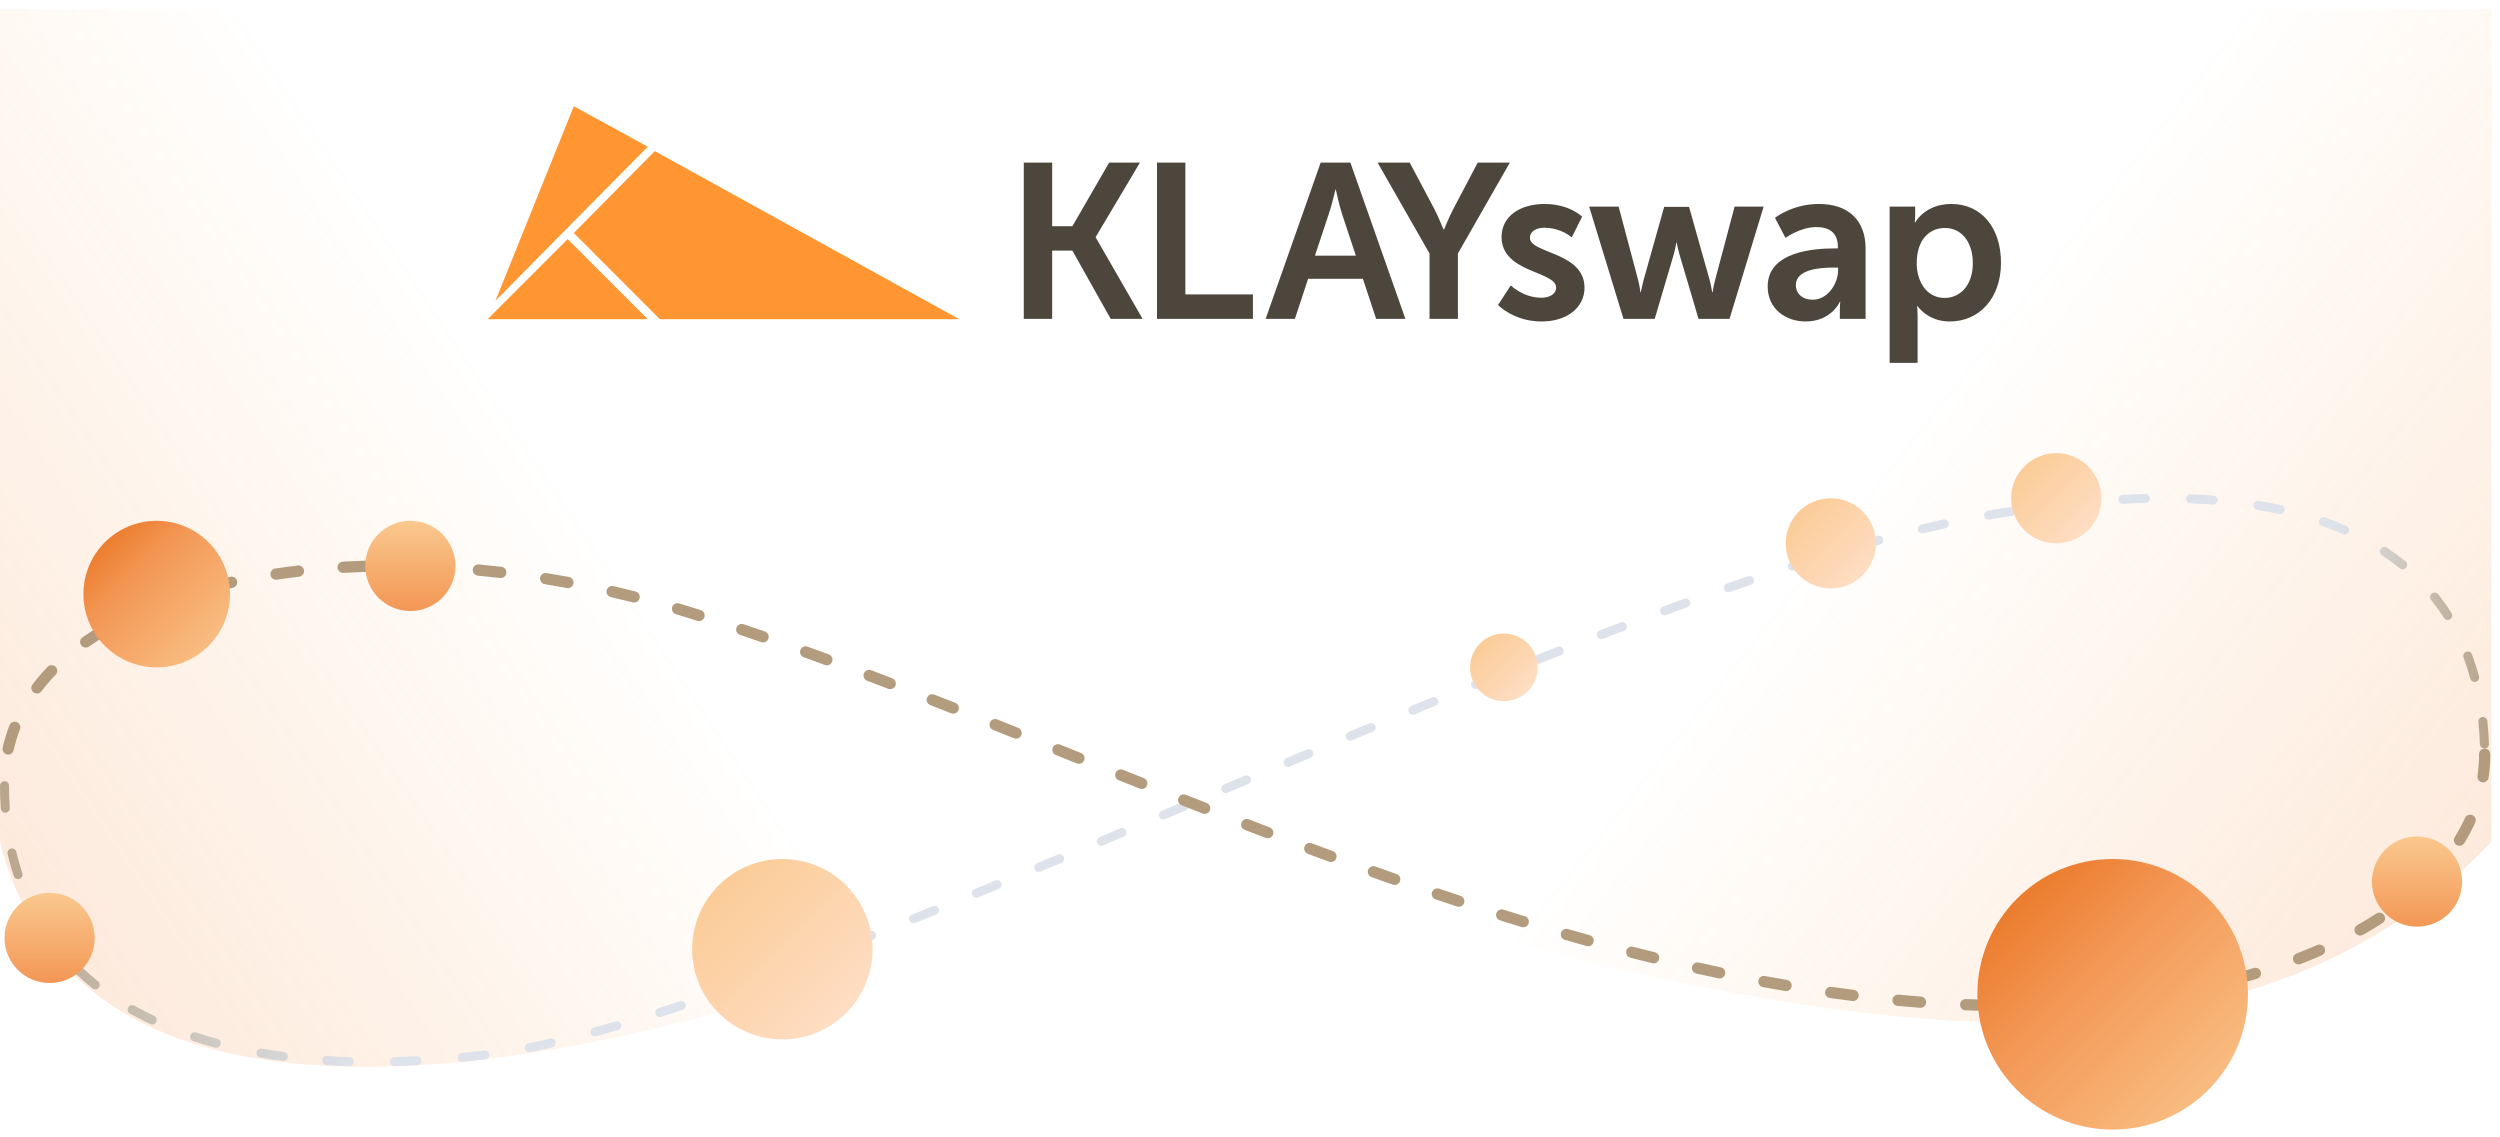 <svg xmlns="http://www.w3.org/2000/svg" width="266" height="121" viewBox="0 0 266 121">
    <defs>
        <linearGradient id="iz6pe5kwqa" x1="50%" x2="0%" y1="50%" y2="79.839%">
            <stop offset="0%" stop-color="#FF9632" stop-opacity="0"/>
            <stop offset="100%" stop-color="#F39755" stop-opacity=".2"/>
        </linearGradient>
        <linearGradient id="1g0gab5ktb" x1="50%" x2="0%" y1="50%" y2="80.417%">
            <stop offset="0%" stop-color="#FF9632" stop-opacity="0"/>
            <stop offset="100%" stop-color="#F39755" stop-opacity=".2"/>
        </linearGradient>
        <linearGradient id="azf056novc" x1="100%" x2="-1.405%" y1="50%" y2="50%">
            <stop offset="0%" stop-color="#B39C7D"/>
            <stop offset="6.546%" stop-color="#DEE3EB"/>
            <stop offset="49.327%" stop-color="#DEE3EB"/>
            <stop offset="83.94%" stop-color="#DEE3EB"/>
            <stop offset="100%" stop-color="#B39C7D"/>
        </linearGradient>
        <linearGradient id="x2cb3dd1nd" x1="100%" x2="0%" y1="100%" y2="0%">
            <stop offset="0%" stop-color="#FAC88E"/>
            <stop offset="62.679%" stop-color="#F39755"/>
            <stop offset="100%" stop-color="#E66D16"/>
        </linearGradient>
        <linearGradient id="708qtrribe" x1="0%" x2="100%" y1="0%" y2="100%">
            <stop offset="0%" stop-color="#FAC88E"/>
            <stop offset="100%" stop-color="#FFE1CC"/>
        </linearGradient>
        <linearGradient id="tby3wzt9sf" x1="0%" x2="100%" y1="0%" y2="100%">
            <stop offset="0%" stop-color="#E66D16"/>
            <stop offset="41.227%" stop-color="#F39755"/>
            <stop offset="100%" stop-color="#FAC88E"/>
        </linearGradient>
        <linearGradient id="kk2i9r7heg" x1="50%" x2="50%" y1="0%" y2="100%">
            <stop offset="0%" stop-color="#FAC88E"/>
            <stop offset="100%" stop-color="#F39755"/>
        </linearGradient>
    </defs>
    <g fill="none" fill-rule="evenodd">
        <g>
            <g>
                <g>
                    <g>
                        <path fill="url(#iz6pe5kwqa)" d="M0 0h126.864v88.611c-36.82 15.956-66.154 23.933-88 23.933-21.847 0-34.802-7.977-38.864-23.933V0z" transform="translate(-394 -2909) translate(200 2780) translate(194 129.968)"/>
                        <path fill="url(#1g0gab5ktb)" d="M126.864 0h138.225v88.56c-36.62 12.833-65.808 19.25-87.565 19.25-21.758 0-38.644-6.417-50.66-19.25V0z" transform="translate(-394 -2909) translate(200 2780) translate(194 129.968) matrix(-1 0 0 1 391.953 0)"/>
                        <g transform="translate(-394 -2909) translate(200 2780) translate(194 129.968) translate(0 47.249)">
                            <path fill="url(#azf056novc)" fill-rule="nonzero" d="M0 35.382c0 .824.028 1.634.084 2.431.018.264.248.464.512.445.264-.018.464-.248.445-.512-.054-.774-.081-1.563-.081-2.364 0-.265-.215-.48-.48-.48s-.48.215-.48.48zm.804 7.263c.188.801.408 1.585.661 2.35.083.252.355.388.606.305.252-.083.388-.355.305-.606-.244-.738-.456-1.494-.638-2.268-.06-.258-.318-.418-.576-.357-.258.06-.418.318-.358.576zm2.637 6.84c.4.712.834 1.403 1.302 2.071.152.217.451.27.669.118.217-.152.27-.451.117-.668-.45-.643-.867-1.306-1.252-1.99-.13-.232-.422-.314-.653-.184-.231.13-.313.422-.183.653zM8 55.341c.583.558 1.196 1.093 1.84 1.606.207.165.51.13.674-.076.165-.208.131-.51-.076-.675-.621-.495-1.213-1.011-1.775-1.548-.192-.184-.495-.177-.678.015-.184.191-.177.495.015.678zm5.829 4.282c.696.393 1.416.766 2.16 1.118.24.114.526.011.64-.228.113-.24.01-.526-.229-.64-.724-.342-1.424-.704-2.1-1.085-.23-.13-.523-.049-.654.182-.13.23-.048.523.183.653zm6.732 2.932c.755.249 1.53.48 2.323.694.256.07.52-.082.588-.338.07-.255-.082-.519-.338-.588-.776-.21-1.534-.436-2.274-.68-.251-.082-.523.055-.605.307-.083.252.054.523.306.605zm7.123 1.746c.783.135 1.58.255 2.392.361.262.035.503-.15.538-.413.034-.263-.151-.504-.414-.538-.799-.105-1.583-.223-2.353-.356-.261-.045-.51.13-.554.392-.045.261.13.51.391.554zm7.054.805c.792.048 1.596.085 2.41.11.266.007.487-.2.495-.466.008-.265-.2-.486-.465-.494-.806-.024-1.6-.06-2.381-.108-.265-.016-.493.185-.509.45-.016.264.185.491.45.508zm7.254.116c.794-.021 1.597-.052 2.41-.094.264-.013.468-.239.454-.503-.013-.265-.239-.469-.504-.455-.804.041-1.6.072-2.385.092-.265.007-.474.228-.467.493.007.265.227.474.492.467zm7.237-.454l1.169-.12 1.232-.138c.264-.031.452-.27.42-.533-.027-.23-.213-.403-.435-.422l-.12.005-.03.003c-.783.092-1.56.176-2.329.25-.263.026-.456.26-.43.524.025.264.26.457.523.431zm7.173-1.035c.762-.152 1.548-.322 2.357-.508.258-.06.42-.317.36-.575-.06-.258-.317-.42-.575-.36-.8.184-1.578.351-2.331.503-.26.052-.428.305-.376.564.052.26.305.429.565.376zm7.04-1.695c.756-.208 1.528-.427 2.318-.658.254-.074.4-.34.326-.595-.075-.254-.341-.4-.595-.326l-1.547.443c-.254.072-.506.141-.756.21-.255.07-.406.334-.335.59.07.255.334.406.59.336zm6.912-2.068l1.513-.49.77-.255c.252-.084.388-.355.305-.607-.084-.251-.355-.387-.607-.304l-1.525.5c-.251.082-.5.163-.749.242-.252.081-.391.351-.31.604.08.252.35.391.603.31zm6.841-2.305l1.5-.531.763-.273c.25-.09.379-.365.29-.614-.09-.25-.365-.38-.615-.29l-1.512.54-.744.263c-.25.088-.381.362-.294.612.088.25.362.381.612.293zm6.769-2.458c.738-.276 1.487-.558 2.247-.847.248-.094.373-.37.279-.618-.094-.248-.372-.373-.62-.279-.758.288-1.505.57-2.242.845-.248.093-.374.37-.282.618.093.248.37.374.618.281zm6.723-2.57l2.237-.877c.246-.097.367-.375.27-.622-.097-.246-.376-.368-.622-.27l-2.234.876c-.247.096-.369.374-.273.621.097.247.375.369.622.273zm6.695-2.652l2.227-.899c.246-.1.364-.38.265-.625-.1-.245-.38-.364-.625-.264l-2.225.897c-.246.1-.365.379-.266.625.099.245.378.365.624.266zm6.68-2.716l2.218-.913c.244-.101.361-.382.26-.627-.101-.245-.382-.361-.627-.26l-2.216.913c-.245.1-.362.38-.261.626.1.245.38.362.626.261zm6.647-2.751l2.216-.925c.244-.103.36-.384.257-.628-.102-.245-.383-.36-.628-.258l-2.214.925c-.245.102-.36.383-.259.628.102.244.383.36.628.258zm6.65-2.786l2.212-.932c.244-.103.358-.384.255-.628-.102-.244-.384-.359-.628-.256l-2.21.931c-.245.103-.36.384-.257.629.103.244.384.358.629.256zm6.621-2.794l2.208-.933c.244-.103.358-.385.255-.629-.103-.244-.385-.358-.63-.255l-2.206.934c-.244.103-.359.384-.256.628.104.244.385.359.63.255zm6.627-2.802l2.21-.935c.245-.104.36-.385.256-.63-.103-.243-.385-.357-.629-.254l-2.211.935c-.244.103-.358.384-.255.629.103.244.385.358.629.255zm6.626-2.8l2.21-.93c.244-.102.359-.384.256-.628-.103-.244-.384-.359-.628-.256l-2.21.93c-.244.103-.359.385-.256.629.103.244.384.359.628.256zm6.634-2.785l2.214-.925c.245-.102.36-.383.259-.627-.102-.245-.383-.36-.628-.259l-2.215.925c-.245.102-.36.384-.258.628.103.244.384.36.628.258zm6.647-2.764l2.217-.914c.245-.1.362-.381.261-.626-.1-.245-.38-.362-.626-.262l-2.219.915c-.245.1-.361.381-.26.626.101.245.382.362.627.26zm6.664-2.731l2.222-.9c.246-.099.365-.378.266-.624-.1-.246-.379-.365-.625-.266l-2.224.9c-.246.1-.364.38-.264.626.1.245.38.363.625.264zm6.671-2.68l2.229-.88c.246-.097.368-.375.27-.622-.096-.247-.375-.368-.621-.271-.736.29-1.48.583-2.232.881-.246.098-.367.377-.269.623.098.247.377.367.623.27zm6.697-2.618l2.239-.856c.247-.094.372-.371.278-.619-.094-.247-.372-.372-.62-.278-.738.281-1.486.567-2.241.857-.248.096-.371.373-.276.62.095.248.373.371.62.276zm6.733-2.54c.759-.28 1.509-.555 2.25-.824.25-.09.379-.366.288-.615-.09-.25-.366-.378-.615-.287l-2.256.826c-.248.092-.376.368-.284.616.092.249.368.376.617.284zm6.765-2.434c.764-.267 1.519-.528 2.264-.782.251-.086.385-.359.3-.61-.086-.25-.359-.384-.61-.298-.747.255-1.504.517-2.27.785-.25.087-.383.36-.295.61.087.25.36.383.61.295zm6.808-2.295c.772-.25 1.532-.492 2.282-.727.253-.079.393-.348.314-.601-.079-.253-.348-.394-.601-.314-.753.235-1.516.479-2.29.73-.252.08-.39.351-.309.603.082.252.352.39.604.31zm6.872-2.112c.78-.225 1.548-.442 2.302-.65.256-.07.406-.334.336-.59-.07-.255-.335-.405-.59-.335-.76.209-1.53.427-2.315.653-.254.074-.4.34-.327.595.073.254.34.4.594.327zm6.924-1.847c.792-.19 1.568-.37 2.328-.539.258-.057.422-.313.365-.572-.058-.258-.314-.422-.572-.365-.767.17-1.549.35-2.347.544-.257.062-.415.32-.353.579.062.257.321.415.579.353zm7.018-1.464c.795-.139 1.581-.27 2.358-.392.262-.042.44-.287.4-.549-.042-.262-.288-.44-.55-.4-.782.124-1.573.256-2.373.396-.261.046-.436.294-.39.555.045.261.294.436.555.39zm7.094-1.053c.802-.096 1.593-.183 2.374-.26.264-.026.456-.261.43-.525-.026-.263-.261-.456-.525-.43-.787.078-1.585.166-2.394.263-.263.031-.45.27-.419.533.032.263.27.451.534.42zm7.14-.621c.807-.042 1.601-.072 2.383-.09.264-.007.474-.227.468-.492-.007-.265-.227-.474-.492-.468-.79.02-1.593.05-2.408.091-.265.014-.469.24-.455.504.014.265.24.468.504.455zm7.156-.06c.808.031 1.6.076 2.376.135.264.02.495-.178.515-.442.02-.264-.178-.495-.442-.515-.788-.06-1.592-.105-2.412-.137-.264-.01-.487.196-.498.46-.01.266.196.489.461.499zm7.123.696c.798.13 1.576.279 2.333.444.259.056.514-.108.57-.367.057-.259-.107-.515-.366-.57-.774-.17-1.567-.32-2.381-.454-.262-.043-.509.134-.551.396-.043.261.134.508.395.55zm6.88 1.718c.76.267 1.493.554 2.2.862.244.105.526-.006.632-.249.106-.243-.005-.526-.248-.631-.73-.318-1.485-.613-2.266-.887-.25-.088-.524.044-.612.294-.088.25.044.524.294.611zm6.38 3.115c.665.44 1.297.903 1.897 1.391.205.167.508.136.675-.07.167-.205.136-.507-.07-.674-.624-.508-1.282-.99-1.972-1.448-.221-.146-.519-.085-.665.136-.146.22-.086.519.135.665zm5.229 4.748c.488.613.942 1.25 1.36 1.912.142.224.439.29.663.149.223-.142.29-.438.148-.662-.437-.691-.91-1.357-1.42-1.997-.166-.207-.468-.241-.675-.076-.207.165-.241.467-.076.674zm3.45 6.137c.273.727.514 1.474.723 2.241.07.256.333.407.589.337.255-.07.406-.333.336-.589-.216-.795-.466-1.57-.748-2.326-.093-.248-.37-.374-.618-.28-.248.092-.374.369-.281.617zm1.578 6.855c.082.772.138 1.56.168 2.36.01.264.232.47.497.461.265-.01.472-.232.462-.497-.03-.822-.088-1.631-.173-2.426-.028-.264-.264-.454-.528-.426-.263.028-.454.264-.426.528z"/>
                            <path fill="#B39C7D" fill-rule="nonzero" d="M263.77 32.034c0 .775-.056 1.544-.167 2.305-.048.328.18.632.507.68.328.047.632-.18.68-.507.12-.819.179-1.645.179-2.478 0-.331-.269-.6-.6-.6-.331 0-.6.269-.6.6zm-1.496 6.78c-.316.693-.682 1.376-1.097 2.048-.174.282-.086.651.196.825.281.174.651.087.825-.195.44-.714.83-1.441 1.168-2.181.137-.301.004-.657-.297-.795-.301-.137-.657-.004-.795.297zm-3.99 5.746c-.53.552-1.097 1.092-1.7 1.619-.249.218-.274.596-.056.846.218.25.597.275.846.057.628-.55 1.22-1.114 1.775-1.69.23-.24.222-.62-.017-.849-.238-.23-.618-.222-.848.017zm-5.437 4.424c-.648.42-1.322.828-2.022 1.224-.288.163-.39.53-.226.818.163.288.529.39.817.226.72-.408 1.415-.828 2.084-1.262.277-.18.357-.551.176-.83-.18-.277-.551-.356-.83-.176zm-6.297 3.35c-.713.312-1.445.612-2.195.9-.31.12-.463.467-.344.776.119.309.466.463.775.344.766-.295 1.514-.602 2.243-.92.304-.133.443-.486.31-.79-.132-.303-.486-.442-.79-.31zm-6.747 2.444c-.75.223-1.515.435-2.292.637-.321.084-.513.411-.43.732.083.32.41.513.731.43.791-.206 1.569-.422 2.332-.649.318-.094.499-.428.405-.746-.095-.317-.429-.498-.746-.404zm-6.991 1.698c-.771.149-1.553.288-2.344.418-.327.054-.549.362-.495.69.054.326.362.548.689.494.803-.132 1.595-.273 2.378-.425.325-.063.537-.377.475-.703-.063-.325-.378-.537-.703-.474zm-6.948 1.052c-.782.088-1.573.167-2.372.237-.33.03-.574.32-.545.65.029.33.32.574.65.545.808-.07 1.609-.15 2.401-.24.33-.037.566-.334.53-.663-.038-.329-.334-.566-.664-.529zm-7.123.545c-.789.034-1.584.06-2.385.076-.331.007-.594.281-.587.613.007.33.281.593.613.586.81-.017 1.613-.042 2.41-.076.33-.014.588-.294.574-.625-.014-.33-.294-.588-.625-.574zm-7.18.08c-.791-.014-1.587-.037-2.387-.067-.331-.013-.61.245-.622.576-.013.331.245.61.576.622.808.031 1.612.054 2.41.069.33.006.604-.257.61-.588.007-.331-.256-.605-.588-.611zm-7.175-.337c-.789-.058-1.583-.124-2.38-.197-.33-.03-.622.213-.652.542-.03.33.213.622.543.652.804.074 1.604.14 2.4.2.33.024.619-.224.643-.554.025-.33-.223-.618-.554-.643zm-7.145-.714c-.786-.098-1.575-.204-2.368-.315-.328-.047-.632.181-.678.51-.046.327.182.63.51.677.799.113 1.595.22 2.387.318.33.041.629-.192.67-.52.041-.33-.192-.629-.52-.67zm-7.1-1.054c-.782-.133-1.568-.272-2.356-.417-.326-.06-.638.155-.698.48-.06.327.155.64.48.7.794.145 1.585.285 2.373.42.326.055.636-.165.691-.491.056-.327-.164-.636-.49-.692zm-7.05-1.343c-.778-.163-1.558-.332-2.342-.506-.323-.072-.644.132-.715.455-.072.323.131.644.455.716.788.175 1.573.345 2.355.509.324.068.642-.14.71-.464.068-.324-.14-.642-.464-.71zm-7.002-1.598c-.771-.189-1.545-.384-2.323-.583-.321-.083-.648.11-.73.431-.083.321.11.648.431.73.782.201 1.56.397 2.336.587.321.08.646-.117.725-.44.08-.32-.117-.646-.44-.725zm-6.955-1.821c-.765-.213-1.533-.43-2.305-.652-.319-.091-.65.093-.742.411-.092.319.092.65.41.742.776.223 1.548.441 2.316.654.32.089.65-.098.739-.417.088-.32-.099-.65-.418-.738zm-6.888-2.01c-.757-.232-1.519-.468-2.284-.709-.316-.1-.653.077-.752.393-.1.316.076.652.392.751.769.242 1.533.479 2.293.711.317.097.652-.081.75-.398.096-.317-.082-.652-.399-.749zm-6.847-2.179c-.752-.248-1.51-.501-2.272-.758-.314-.106-.654.062-.76.376-.106.314.063.654.377.76.764.258 1.524.512 2.28.761.314.104.653-.067.757-.382.104-.314-.067-.653-.382-.757zm-6.808-2.32c-.748-.262-1.5-.529-2.26-.8-.312-.111-.655.051-.766.363-.112.312.05.655.363.767l2.266.802c.312.11.655-.055.764-.367.11-.313-.054-.655-.367-.765zm-6.772-2.437c-.741-.273-1.49-.55-2.245-.832-.31-.116-.656.042-.771.352-.116.31.041.656.352.772l2.25.834c.31.114.655-.045.77-.356.114-.31-.045-.655-.356-.77zm-6.716-2.52l-2.238-.86c-.31-.119-.657.035-.776.344-.12.31.035.656.344.776l2.242.86c.31.118.656-.037.774-.346.119-.31-.036-.656-.346-.774zm-6.706-2.597l-2.232-.878c-.308-.122-.656.03-.778.338-.121.308.03.656.338.778l2.234.878c.308.121.656-.03.777-.34.12-.308-.031-.656-.34-.776zm-6.692-2.647l-2.229-.89c-.307-.123-.656.027-.78.334-.122.308.027.657.335.78l2.23.89c.308.123.657-.028.78-.335.122-.308-.028-.657-.336-.78zM115.02 31.9l-2.226-.893c-.308-.124-.657.026-.78.333-.124.308.026.657.333.78l2.227.893c.307.123.656-.026.78-.333.123-.308-.026-.657-.334-.78zm-6.686-2.68l-2.23-.89c-.307-.122-.656.028-.779.336-.122.308.028.656.335.779l2.229.89c.308.122.657-.028.78-.335.122-.308-.027-.657-.335-.78zm-6.687-2.656l-2.235-.877c-.308-.121-.656.031-.777.34-.12.308.032.656.34.777l2.233.876c.308.121.656-.03.778-.338.12-.308-.03-.657-.339-.778zm-6.714-2.614l-2.244-.856c-.31-.117-.656.039-.773.349-.117.31.039.656.348.773l2.239.854c.309.119.656-.036.775-.345.118-.31-.036-.656-.345-.775zm-6.748-2.54l-2.256-.824c-.312-.112-.655.049-.768.36-.113.312.048.656.36.768l2.25.822c.31.114.655-.045.77-.356.114-.31-.045-.655-.356-.77zm-6.796-2.434c-.766-.266-1.524-.526-2.273-.78-.314-.106-.654.063-.76.376-.107.314.061.655.375.76.747.254 1.501.512 2.265.777.313.109.655-.057.763-.37.109-.312-.057-.654-.37-.763zM74.564 16.7l-.264-.084c-.678-.216-1.357-.425-2.038-.628-.317-.094-.651.087-.746.404-.094.317.087.651.404.746l1.01.305 1.269.4c.315.1.653-.074.754-.39.1-.315-.074-.652-.39-.753zm-6.95-1.988c-.783-.197-1.565-.386-2.349-.565-.323-.074-.645.128-.719.45-.074.323.128.645.451.719.775.178 1.55.364 2.323.559.321.08.647-.114.728-.435.081-.322-.114-.648-.435-.728zm-7.08-1.543c-.793-.146-1.585-.283-2.376-.411-.327-.053-.635.169-.688.496-.053.327.17.635.496.688.783.127 1.566.262 2.35.407.326.06.638-.156.699-.482.06-.325-.156-.638-.482-.698zm-7.181-1.08c-.802-.093-1.602-.177-2.4-.251-.33-.031-.621.211-.652.54-.031.33.211.623.541.654.789.073 1.58.156 2.372.249.33.038.627-.198.665-.527.039-.329-.197-.627-.526-.665zm-7.196-.587c-.808-.038-1.613-.065-2.413-.083-.331-.007-.605.256-.613.587-.007.33.256.605.587.612.79.018 1.585.045 2.383.082.331.015.612-.24.627-.571.015-.331-.24-.612-.571-.627zm-7.267-.065c-.811.024-1.616.06-2.414.105-.33.019-.583.302-.564.633.018.33.302.583.633.564.787-.045 1.58-.08 2.38-.103.332-.01.592-.286.582-.617-.01-.331-.286-.592-.617-.582zm-7.204.517c-.81.093-1.61.2-2.4.316-.327.049-.553.354-.504.682.048.327.353.553.681.505.777-.116 1.564-.22 2.36-.312.33-.038.566-.336.527-.665-.038-.329-.335-.565-.664-.526zm-7.172 1.195c-.8.177-1.584.367-2.354.57-.32.085-.511.413-.427.733.085.32.413.511.733.427.754-.199 1.524-.386 2.307-.56.324-.071.528-.391.456-.715-.072-.323-.392-.527-.715-.455zM17.5 15.17c-.775.283-1.529.58-2.26.893-.305.13-.447.482-.317.786.13.305.482.447.787.317.712-.304 1.446-.593 2.2-.869.312-.113.472-.457.359-.769-.114-.31-.458-.471-.77-.358zm-6.664 3.102c-.718.424-1.404.864-2.058 1.322-.27.19-.337.564-.147.835.19.271.564.337.835.147.628-.44 1.288-.863 1.98-1.27.284-.168.38-.536.211-.822-.168-.285-.536-.38-.821-.212zm-5.775 4.468c-.583.605-1.12 1.23-1.61 1.874-.2.264-.148.64.116.84.264.2.64.149.84-.115.46-.606.966-1.195 1.517-1.766.23-.238.224-.618-.014-.848-.239-.23-.618-.223-.849.015zm-4.056 6.217c-.3.776-.541 1.57-.722 2.383-.072.323.132.643.455.715.324.072.644-.132.716-.455.168-.753.391-1.49.67-2.21.12-.309-.034-.656-.343-.775-.31-.12-.656.034-.776.342z"/>
                            <circle cx="16.673" cy="14.994" r="7.797" fill="url(#x2cb3dd1nd)"/>
                            <circle cx="83.245" cy="52.778" r="9.596" fill="url(#708qtrribe)"/>
                            <circle cx="224.786" cy="57.576" r="14.394" fill="url(#tby3wzt9sf)"/>
                            <circle cx="194.798" cy="9.596" r="4.798" fill="url(#708qtrribe)"/>
                            <circle cx="218.788" cy="4.798" r="4.798" fill="url(#708qtrribe)"/>
                            <circle cx="257.172" cy="45.581" r="4.798" fill="url(#kk2i9r7heg)"/>
                            <circle cx="160.013" cy="22.79" r="3.598" fill="url(#708qtrribe)"/>
                            <circle cx="5.278" cy="51.578" r="4.798" fill="url(#kk2i9r7heg)"/>
                            <circle cx="43.662" cy="11.995" r="4.798" fill="url(#kk2i9r7heg)"/>
                        </g>
                    </g>
                    <g fill-rule="nonzero">
                        <path fill="#4D463D" d="M60.45 22.624v-7.258h2.153l4.074 7.258h3.395l-4.987-8.663v-.047L69.791 6h-3.278l-3.91 6.767H60.45V6h-3.02v16.624h3.02zm21.361 0v-2.599h-7.188V6h-3.02v16.624H81.81zm4.468 0l1.405-4.261h5.83l1.405 4.261h3.114L92.18 6h-3.161l-5.854 16.624h3.114zm6.486-6.72H88.41l1.475-4.448c.328-.937.703-2.576.703-2.576h.046s.352 1.639.656 2.576l1.475 4.448zm10.857 6.72V15.67L109.148 6h-3.419l-2.576 4.894c-.538 1.03-1.006 2.224-1.006 2.224h-.047c-.024.023-.469-1.194-1.007-2.224L98.493 6h-3.418l5.526 9.67v6.954h3.02zm8.905.281c2.833 0 4.566-1.592 4.566-3.582 0-3.84-5.807-3.63-5.807-5.315 0-.75.75-1.077 1.522-1.077 1.826 0 2.927 1.03 2.927 1.03l1.1-2.201s-1.31-1.358-4.004-1.358c-2.575 0-4.565 1.288-4.565 3.512 0 3.84 5.806 3.606 5.806 5.386 0 .702-.725 1.077-1.568 1.077-1.944 0-3.255-1.312-3.255-1.312l-1.358 2.084s1.662 1.756 4.636 1.756zm12.035-.28l2.014-6.814c.187-.632.28-1.288.28-1.288h.048s.117.656.304 1.288l2.014 6.813h3.301l3.63-11.941h-3.091l-2.084 7.844c-.164.632-.258 1.264-.258 1.264h-.047s-.093-.632-.257-1.264l-2.201-7.82h-2.646l-2.2 7.82c-.165.632-.282 1.264-.282 1.264h-.047s-.07-.632-.234-1.264l-2.084-7.844h-3.137l3.652 11.941h3.325zm16.07.28c2.715 0 3.652-2.107 3.628-2.107h.047s-.047.375-.047.843v.983H147v-7.469c0-3.02-1.827-4.753-4.964-4.753-2.833 0-4.683 1.475-4.683 1.475l1.124 2.13s1.569-1.147 3.278-1.147c1.311 0 2.295.539 2.295 2.108v.164h-.398c-1.944 0-7.072.257-7.072 4.05 0 2.389 1.92 3.723 4.051 3.723zm.748-2.318c-1.217 0-1.803-.749-1.803-1.545 0-1.662 2.459-1.873 3.98-1.873h.516v.28c0 1.452-1.124 3.138-2.693 3.138zm11.152 6.72v-5.01c0-.61-.047-1.03-.047-1.03h.047s1.054 1.638 3.419 1.638c3.137 0 5.455-2.458 5.455-6.251 0-3.7-2.06-6.252-5.291-6.252-2.81 0-3.84 1.967-3.84 1.967h-.047s.047-.375.047-.82v-.866h-2.717v16.624h2.974zm2.88-6.907c-1.967 0-2.974-1.826-2.974-3.676 0-2.646 1.452-3.77 2.997-3.77 1.757 0 2.974 1.475 2.974 3.746 0 2.365-1.358 3.7-2.997 3.7z" transform="translate(-394 -2909) translate(200 2780) translate(194 129.968) translate(51.5 10.333)"/>
                        <g fill="#FF9632">
                            <path d="M9.553 13.487L18.714 22.665 50.576 22.665 18.17 4.777zM8.898 14.142L.375 22.665 17.42 22.665zM8.617 13.206L17.42 4.308 9.553 0 1.218 20.699z" transform="translate(-394 -2909) translate(200 2780) translate(194 129.968) translate(51.5 10.333)"/>
                        </g>
                    </g>
                </g>
            </g>
        </g>
    </g>
</svg>
